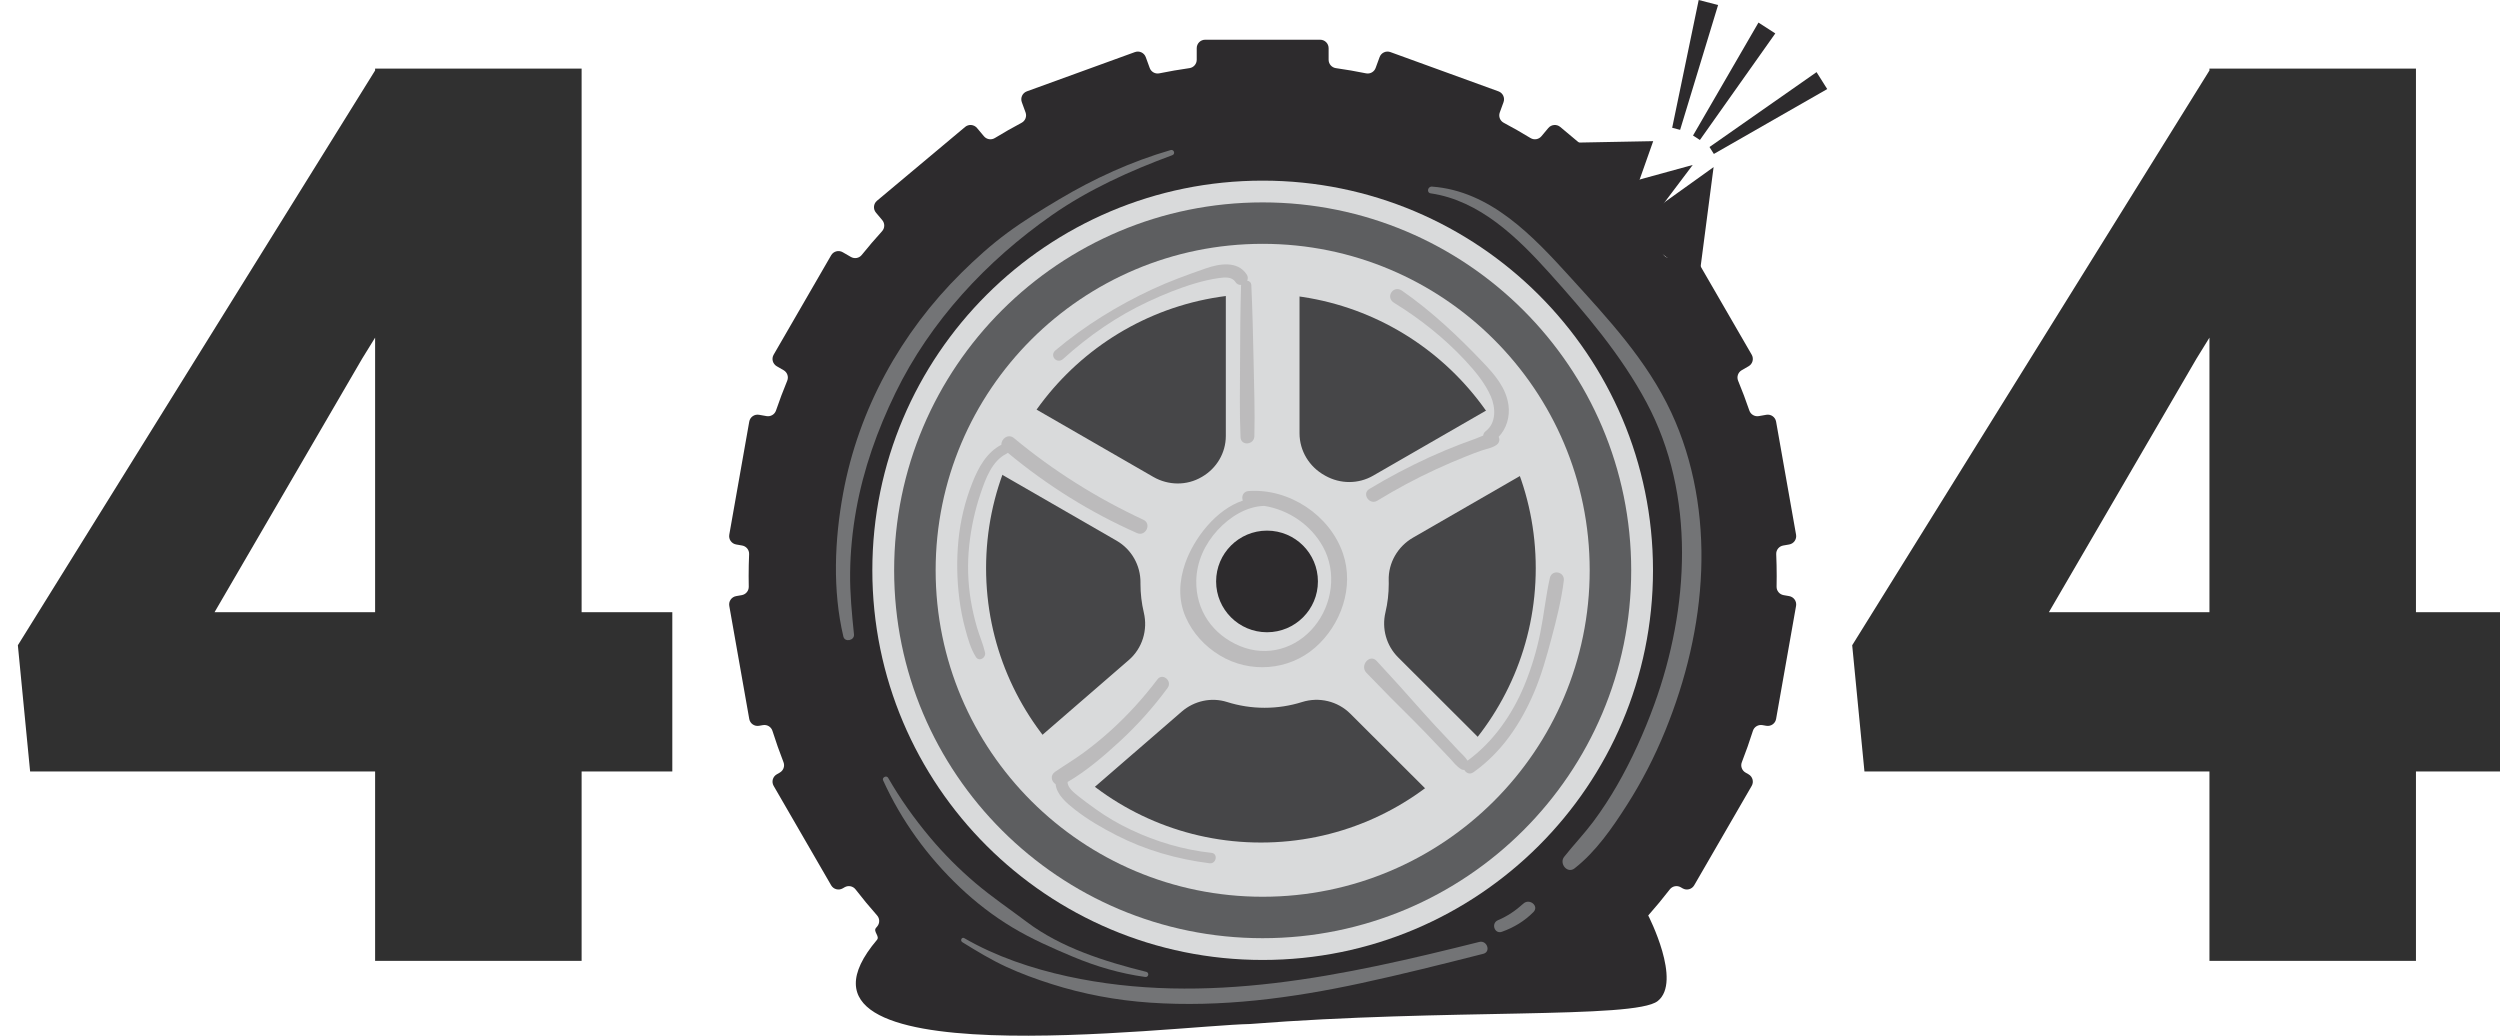 <svg width="280" height="116" viewBox="0 0 280 116" fill="none" xmlns="http://www.w3.org/2000/svg">
<g clip-path="url(#clip0)">
<path d="M65.141 68.563H75.299V86.407H65.141V107.614H42.012V86.407H3.373L2 72.269L42.012 7.893V7.687H65.141V68.563ZM24.031 68.563H42.012V37.816L40.571 40.15L24.031 68.563Z" fill="#303030"/>
<path d="M270.587 68.563H280.744V86.407H270.587V107.614H247.458V86.407H208.818L207.446 72.269L247.458 7.893V7.687H270.587V68.563ZM229.477 68.563H247.458V37.816L246.017 40.15L229.477 68.563Z" fill="#303030"/>
<g clip-path="url(#clip1)">
<path d="M184.601 102.533C185.438 101.586 186.246 100.611 187.02 99.609C187.308 99.236 187.831 99.136 188.239 99.372L188.458 99.498C188.91 99.759 189.489 99.604 189.75 99.152L196.191 88.017C196.452 87.565 196.296 86.987 195.843 86.726L195.496 86.526C195.092 86.293 194.916 85.802 195.085 85.37C195.535 84.215 195.949 83.043 196.326 81.853C196.468 81.403 196.925 81.131 197.391 81.213L197.826 81.289C198.341 81.379 198.832 81.037 198.922 80.523L201.159 67.86C201.25 67.346 200.906 66.856 200.392 66.765L199.759 66.654C199.301 66.573 198.968 66.172 198.977 65.707C198.986 65.313 198.99 64.919 198.99 64.523C198.99 63.7 198.972 62.881 198.937 62.066C198.917 61.594 199.251 61.18 199.718 61.098L200.392 60.98C200.906 60.889 201.25 60.399 201.159 59.885L198.922 47.222C198.832 46.709 198.341 46.365 197.826 46.456L196.986 46.604C196.529 46.684 196.078 46.422 195.928 45.983C195.542 44.852 195.121 43.736 194.667 42.638C194.488 42.202 194.662 41.7 195.071 41.464L195.843 41.019C196.297 40.758 196.452 40.18 196.191 39.728L189.75 28.593C189.489 28.141 188.91 27.987 188.458 28.247L187.533 28.78C187.129 29.012 186.616 28.919 186.325 28.557C185.592 27.646 184.832 26.759 184.047 25.895C183.73 25.546 183.721 25.017 184.024 24.656L184.732 23.814C185.068 23.415 185.015 22.819 184.615 22.484L174.749 14.219C174.348 13.883 173.752 13.935 173.414 14.335L172.636 15.263C172.335 15.62 171.818 15.706 171.421 15.463C170.438 14.864 169.436 14.291 168.416 13.75C168.001 13.53 167.814 13.036 167.975 12.595L168.395 11.443C168.574 10.952 168.321 10.409 167.83 10.231L155.727 5.834C155.235 5.655 154.692 5.908 154.514 6.398L154.071 7.611C153.912 8.05 153.455 8.308 152.997 8.214C151.881 7.987 150.753 7.791 149.614 7.63C149.15 7.563 148.805 7.163 148.805 6.695V5.394C148.805 4.872 148.382 4.449 147.859 4.449H134.979C134.457 4.449 134.033 4.872 134.033 5.394V6.695C134.033 7.163 133.689 7.563 133.224 7.63C132.085 7.791 130.957 7.987 129.841 8.214C129.383 8.308 128.927 8.05 128.767 7.611L128.325 6.398C128.146 5.908 127.603 5.655 127.112 5.834L115.008 10.231C114.517 10.409 114.264 10.952 114.443 11.443L114.863 12.595C115.024 13.036 114.837 13.53 114.422 13.75C113.402 14.291 112.4 14.864 111.418 15.463C111.02 15.706 110.503 15.62 110.203 15.263L109.423 14.335C109.087 13.935 108.49 13.883 108.09 14.219L98.223 22.484C97.823 22.819 97.77 23.415 98.106 23.814L98.813 24.656C99.117 25.017 99.109 25.546 98.792 25.895C98.006 26.759 97.246 27.646 96.513 28.557C96.222 28.92 95.708 29.012 95.305 28.78L94.381 28.247C93.928 27.987 93.349 28.141 93.088 28.593L86.648 39.728C86.387 40.18 86.542 40.758 86.995 41.019L87.767 41.464C88.176 41.7 88.35 42.202 88.17 42.638C87.717 43.736 87.296 44.852 86.91 45.983C86.76 46.422 86.309 46.684 85.852 46.604L85.012 46.456C84.497 46.365 84.006 46.709 83.916 47.222L81.679 59.885C81.588 60.399 81.932 60.889 82.447 60.98L83.12 61.098C83.587 61.18 83.921 61.594 83.901 62.066C83.866 62.881 83.848 63.7 83.848 64.523C83.848 64.919 83.853 65.313 83.861 65.707C83.871 66.172 83.538 66.573 83.079 66.654L82.447 66.765C81.932 66.856 81.588 67.346 81.679 67.86L83.916 80.523C84.006 81.037 84.497 81.379 85.012 81.289L85.448 81.213C85.913 81.131 86.37 81.403 86.513 81.853C86.889 83.043 87.303 84.215 87.753 85.37C87.922 85.802 87.745 86.293 87.343 86.526L86.995 86.726C86.542 86.987 86.387 87.565 86.648 88.017L93.088 99.152C93.349 99.604 93.928 99.759 94.381 99.498L94.599 99.372C95.008 99.136 95.53 99.236 95.818 99.609C96.593 100.611 97.399 101.586 98.237 102.533C98.545 102.882 98.548 103.405 98.249 103.761L98.106 103.93C97.77 104.33 98.561 104.863 98.223 105.261C84.916 120.986 131.596 114.848 139.998 114.689C162.013 112.954 183.045 114.149 185.651 112.126C188.434 109.966 184.601 102.533 184.601 102.533Z" fill="#2D2B2D"/>
<path d="M185.136 63.873C185.136 87.975 165.563 107.515 141.419 107.515C117.275 107.515 97.702 87.975 97.702 63.873C97.702 39.77 117.275 20.231 141.419 20.231C165.563 20.231 185.136 39.77 185.136 63.873Z" fill="#D9DADB"/>
<path d="M182.695 63.873C182.695 86.629 164.215 105.077 141.419 105.077C118.623 105.077 100.144 86.629 100.144 63.873C100.144 41.116 118.623 22.668 141.419 22.668C164.215 22.668 182.695 41.116 182.695 63.873Z" fill="#5D5E60"/>
<path d="M178.046 63.873C178.046 84.066 161.647 100.436 141.419 100.436C121.191 100.436 104.792 84.066 104.792 63.873C104.792 43.679 121.191 27.309 141.419 27.309C161.647 27.309 178.046 43.679 178.046 63.873Z" fill="#D9DADB"/>
<path d="M172.004 63.635C172.004 80.606 158.222 94.364 141.222 94.364C124.222 94.364 110.441 80.606 110.441 63.635C110.441 46.665 124.222 32.907 141.222 32.907C158.222 32.907 172.004 46.665 172.004 63.635Z" fill="#464648"/>
<path d="M155.54 65.391C155.54 65.262 155.539 65.133 155.535 65.004C155.481 63.033 156.551 61.2 158.262 60.214L172.814 51.826L168.687 44.689L153.787 53.277C152.134 54.229 150.106 54.22 148.443 53.286C148.418 53.272 148.392 53.258 148.367 53.243C146.641 52.289 145.547 50.5 145.547 48.531V29.823H137.292V48.83C137.292 50.717 136.269 52.445 134.637 53.397C134.62 53.406 134.603 53.416 134.585 53.426C132.921 54.406 130.848 54.379 129.174 53.415L113.282 44.255L109.155 51.392L125.054 60.556C126.733 61.524 127.751 63.322 127.733 65.258C127.733 65.303 127.732 65.346 127.732 65.391C127.732 66.496 127.862 67.571 128.107 68.602C128.571 70.556 127.946 72.606 126.427 73.923L114.395 84.342L119.805 90.567L132.353 79.7C133.747 78.493 135.671 78.067 137.43 78.624C138.758 79.044 140.17 79.271 141.636 79.271C143.096 79.271 144.503 79.046 145.824 78.63C147.737 78.027 149.827 78.527 151.245 79.943L162.611 91.289L168.449 85.462L156.59 73.624C155.271 72.307 154.74 70.403 155.168 68.592C155.412 67.564 155.54 66.493 155.54 65.391Z" fill="#D9DADB"/>
<path d="M147.607 65.121C147.607 68.264 145.055 70.812 141.906 70.812C138.758 70.812 136.205 68.264 136.205 65.121C136.205 61.978 138.758 59.43 141.906 59.43C145.055 59.43 147.607 61.978 147.607 65.121Z" fill="#2D2B2D"/>
<path d="M147.208 70.163C145.16 72.659 141.915 73.614 138.891 72.364C135.828 71.098 133.922 68.368 133.983 65.034C134.023 62.897 134.941 60.935 136.37 59.375C137.695 57.928 139.591 56.708 141.599 56.66C144.336 57.102 146.828 58.793 148.179 61.249C149.741 64.087 149.237 67.69 147.208 70.163ZM150.422 62.02C148.961 57.698 144.385 54.673 139.836 54.997C139.218 55.041 139.023 55.627 139.197 56.066C136.191 57.073 133.741 60.264 132.754 63.056C132.057 65.03 131.935 67.154 132.788 69.102C133.578 70.907 134.933 72.381 136.614 73.403C139.967 75.44 144.333 75.114 147.29 72.532C150.204 69.988 151.684 65.755 150.422 62.02Z" fill="#BCBBBC"/>
<path d="M168.949 45.367C168.679 43.418 167.39 41.944 166.08 40.57C163.289 37.643 160.349 34.865 157.02 32.552C156.055 31.882 155.116 33.286 156.135 33.915C159.072 35.726 161.766 37.863 164.117 40.388C165.213 41.565 166.335 42.917 166.978 44.403C167.515 45.642 167.595 47.381 166.407 48.282C166.221 48.425 166.133 48.605 166.118 48.785C165.833 48.898 165.552 49.027 165.277 49.127C164.707 49.335 164.136 49.538 163.569 49.755C162.396 50.206 161.236 50.689 160.094 51.212C157.784 52.268 155.536 53.456 153.361 54.767C152.485 55.294 153.382 56.612 154.255 56.079C156.378 54.783 158.568 53.602 160.828 52.563C161.931 52.056 163.045 51.574 164.174 51.126C164.737 50.902 165.302 50.677 165.875 50.479C166.463 50.276 167.126 50.186 167.632 49.814C167.952 49.578 167.993 49.208 167.848 48.927C168.741 48.002 169.128 46.653 168.949 45.367Z" fill="#BCBBBC"/>
<path d="M173.584 64.733C173.129 66.756 172.923 68.831 172.514 70.867C172.107 72.89 171.505 74.887 170.715 76.793C169.367 80.044 167.235 83.107 164.366 85.193C164.104 84.778 163.746 84.469 163.394 84.106C162.933 83.629 162.487 83.136 162.034 82.652C161.138 81.694 160.23 80.746 159.363 79.761C157.657 77.822 155.935 75.906 154.176 74.015C153.413 73.195 152.257 74.538 153.038 75.352C154.804 77.197 156.6 79.005 158.417 80.799C159.293 81.663 160.131 82.564 160.98 83.455C161.436 83.934 161.898 84.41 162.351 84.894C162.781 85.354 163.132 85.863 163.69 86.171C163.787 86.225 163.895 86.238 164.001 86.223C164.183 86.57 164.608 86.788 165.02 86.497C168.178 84.261 170.304 81.085 171.808 77.568C172.646 75.606 173.213 73.564 173.762 71.508C174.327 69.387 174.877 67.208 175.146 65.029C175.27 64.021 173.81 63.727 173.584 64.733Z" fill="#BCBBBC"/>
<path d="M135.692 95.52C132.56 95.183 129.514 94.28 126.667 92.935C125.27 92.275 123.944 91.504 122.69 90.601C122.043 90.134 121.393 89.669 120.771 89.169C120.352 88.832 119.537 88.215 119.575 87.58C121.696 86.344 123.659 84.652 125.449 83.003C127.412 81.195 129.189 79.197 130.772 77.049C131.335 76.286 130.219 75.318 129.637 76.087C128.075 78.149 126.334 80.073 124.415 81.809C123.45 82.683 122.437 83.506 121.391 84.281C120.348 85.054 119.235 85.705 118.17 86.442C117.576 86.854 117.764 87.542 118.227 87.826C118.35 89.014 119.468 89.955 120.415 90.694C121.845 91.812 123.43 92.727 125.044 93.553C128.304 95.222 131.841 96.23 135.47 96.686C136.229 96.781 136.451 95.602 135.692 95.52Z" fill="#BCBBBC"/>
<path d="M128.056 58.211C122.863 55.799 117.965 52.725 113.563 49.066C112.917 48.529 112.117 49.161 112.159 49.806C110.481 50.688 109.578 52.362 108.899 54.081C108.085 56.144 107.564 58.287 107.346 60.493C107.13 62.682 107.17 64.911 107.449 67.093C107.592 68.214 107.806 69.328 108.103 70.419C108.396 71.493 108.701 72.635 109.299 73.581C109.671 74.168 110.459 73.666 110.324 73.071C110.104 72.106 109.685 71.189 109.411 70.236C109.129 69.257 108.897 68.259 108.732 67.254C108.396 65.214 108.334 63.156 108.551 61.101C108.761 59.108 109.195 57.111 109.843 55.214C110.393 53.607 111.105 51.617 112.737 50.811C112.791 50.784 112.838 50.751 112.879 50.715C117.273 54.365 122.114 57.391 127.343 59.704C128.315 60.135 129.027 58.662 128.056 58.211Z" fill="#BCBBBC"/>
<path d="M140.401 40.399C140.346 37.58 140.276 34.768 140.149 31.952C140.133 31.626 139.921 31.462 139.683 31.437C139.784 31.228 139.789 30.973 139.621 30.723C138.59 29.186 136.571 29.531 135.075 30.05C133.049 30.754 131.028 31.484 129.082 32.388C125.207 34.187 121.484 36.479 118.216 39.233C117.498 39.838 118.373 40.834 119.081 40.194C121.954 37.591 125.134 35.39 128.656 33.754C130.335 32.974 132.077 32.263 133.855 31.737C134.724 31.48 135.631 31.267 136.529 31.142C137.162 31.055 137.968 30.97 138.362 31.578C138.531 31.839 138.775 31.93 139.011 31.906C139.003 31.945 138.997 31.986 138.996 32.03C138.915 34.855 138.893 37.676 138.886 40.502C138.879 43.316 138.821 46.151 138.938 48.963C138.98 49.979 140.467 49.839 140.49 48.857C140.56 46.044 140.455 43.212 140.401 40.399Z" fill="#BCBBBC"/>
<path d="M131.112 16.808C126.734 18.081 122.561 19.982 118.646 22.314C116.66 23.496 114.688 24.702 112.826 26.074C111.011 27.411 109.309 28.947 107.707 30.529C100.892 37.263 96.162 45.834 94.427 55.268C93.469 60.471 93.236 66.118 94.458 71.295C94.618 71.971 95.716 71.736 95.647 71.057C95.411 68.759 95.187 66.47 95.213 64.157C95.24 61.8 95.474 59.448 95.888 57.127C96.703 52.557 98.26 48.181 100.288 44.013C104.205 35.962 110.491 29.215 117.802 24.103C121.923 21.222 126.602 19.113 131.306 17.378C131.672 17.243 131.483 16.7 131.112 16.808Z" fill="#737476"/>
<path d="M187.182 46.198C184.456 40.356 180.119 35.723 175.829 31.001C171.679 26.432 166.933 21.381 160.386 20.9C159.905 20.864 159.741 21.581 160.242 21.655C165.737 22.464 169.982 26.628 173.534 30.576C177.559 35.052 181.568 39.76 184.418 45.094C189.944 55.439 189.186 68.151 185.278 78.903C184.143 82.026 182.766 85.081 181.109 87.964C180.301 89.367 179.418 90.726 178.448 92.024C177.424 93.394 176.245 94.626 175.186 95.964C174.598 96.707 175.536 97.893 176.35 97.257C178.757 95.379 180.615 92.671 182.243 90.118C183.902 87.515 185.323 84.742 186.49 81.885C188.82 76.181 190.304 70.075 190.534 63.907C190.758 57.865 189.75 51.7 187.182 46.198Z" fill="#737476"/>
<path d="M128.379 108.846C123.748 107.695 118.829 106.148 114.98 103.243C113.07 101.802 111.103 100.474 109.274 98.923C107.419 97.349 105.689 95.618 104.129 93.751C102.393 91.674 100.816 89.463 99.47 87.115C99.294 86.807 98.757 87.069 98.906 87.395C100.965 91.923 103.882 95.942 107.492 99.366C109.301 101.082 111.278 102.607 113.419 103.891C115.528 105.157 117.881 106.194 120.148 107.145C122.773 108.246 125.448 109.031 128.269 109.421C128.644 109.472 128.745 108.937 128.379 108.846Z" fill="#737476"/>
<path d="M165.679 105.497C150.628 109.267 135.031 112.726 119.557 109.349C115.577 108.48 111.524 107.119 107.993 105.069C107.711 104.906 107.506 105.355 107.777 105.522C109.371 106.508 111.002 107.502 112.707 108.287C114.347 109.043 116.051 109.664 117.77 110.211C121.335 111.346 125.053 112.039 128.786 112.295C136.759 112.844 144.64 111.8 152.423 110.119C157.017 109.127 161.577 107.981 166.132 106.825C167.012 106.602 166.55 105.278 165.679 105.497Z" fill="#737476"/>
<path d="M170.619 101.203C169.778 101.969 168.826 102.62 167.776 103.06C166.969 103.398 167.379 104.658 168.218 104.357C169.554 103.879 170.743 103.166 171.741 102.155C172.418 101.471 171.301 100.581 170.619 101.203Z" fill="#737476"/>
<path fill-rule="evenodd" clip-rule="evenodd" d="M191.923 18.716L190.259 31.474L182.307 25.602L191.923 18.716Z" fill="#2D2B2D"/>
<path fill-rule="evenodd" clip-rule="evenodd" d="M189.587 18.473L186.211 22.95L182.834 27.427L178.976 21.386L189.587 18.473Z" fill="#2D2B2D"/>
<path fill-rule="evenodd" clip-rule="evenodd" d="M187.284 14.312L190.254 0L192.426 0.562L188.173 14.543L187.284 14.312Z" fill="#2D2B2D"/>
<path fill-rule="evenodd" clip-rule="evenodd" d="M189.618 15.18L196.949 2.528L198.833 3.744L190.39 15.678L189.618 15.18Z" fill="#2D2B2D"/>
<path fill-rule="evenodd" clip-rule="evenodd" d="M191.463 16.466L203.454 8.079L204.649 9.975L191.952 17.242L191.463 16.466Z" fill="#2D2B2D"/>
<path fill-rule="evenodd" clip-rule="evenodd" d="M173.932 16.023L179.545 15.916L185.158 15.809L182.773 22.566L173.932 16.023Z" fill="#2D2B2D"/>
</g>
</g>
<defs>
<clipPath id="clip0">
<rect width="280" height="116" fill="white"/>
</clipPath>
<clipPath id="clip1">
<rect width="122.988" height="116" fill="white" transform="translate(81.663)"/>
</clipPath>
</defs>
</svg>
